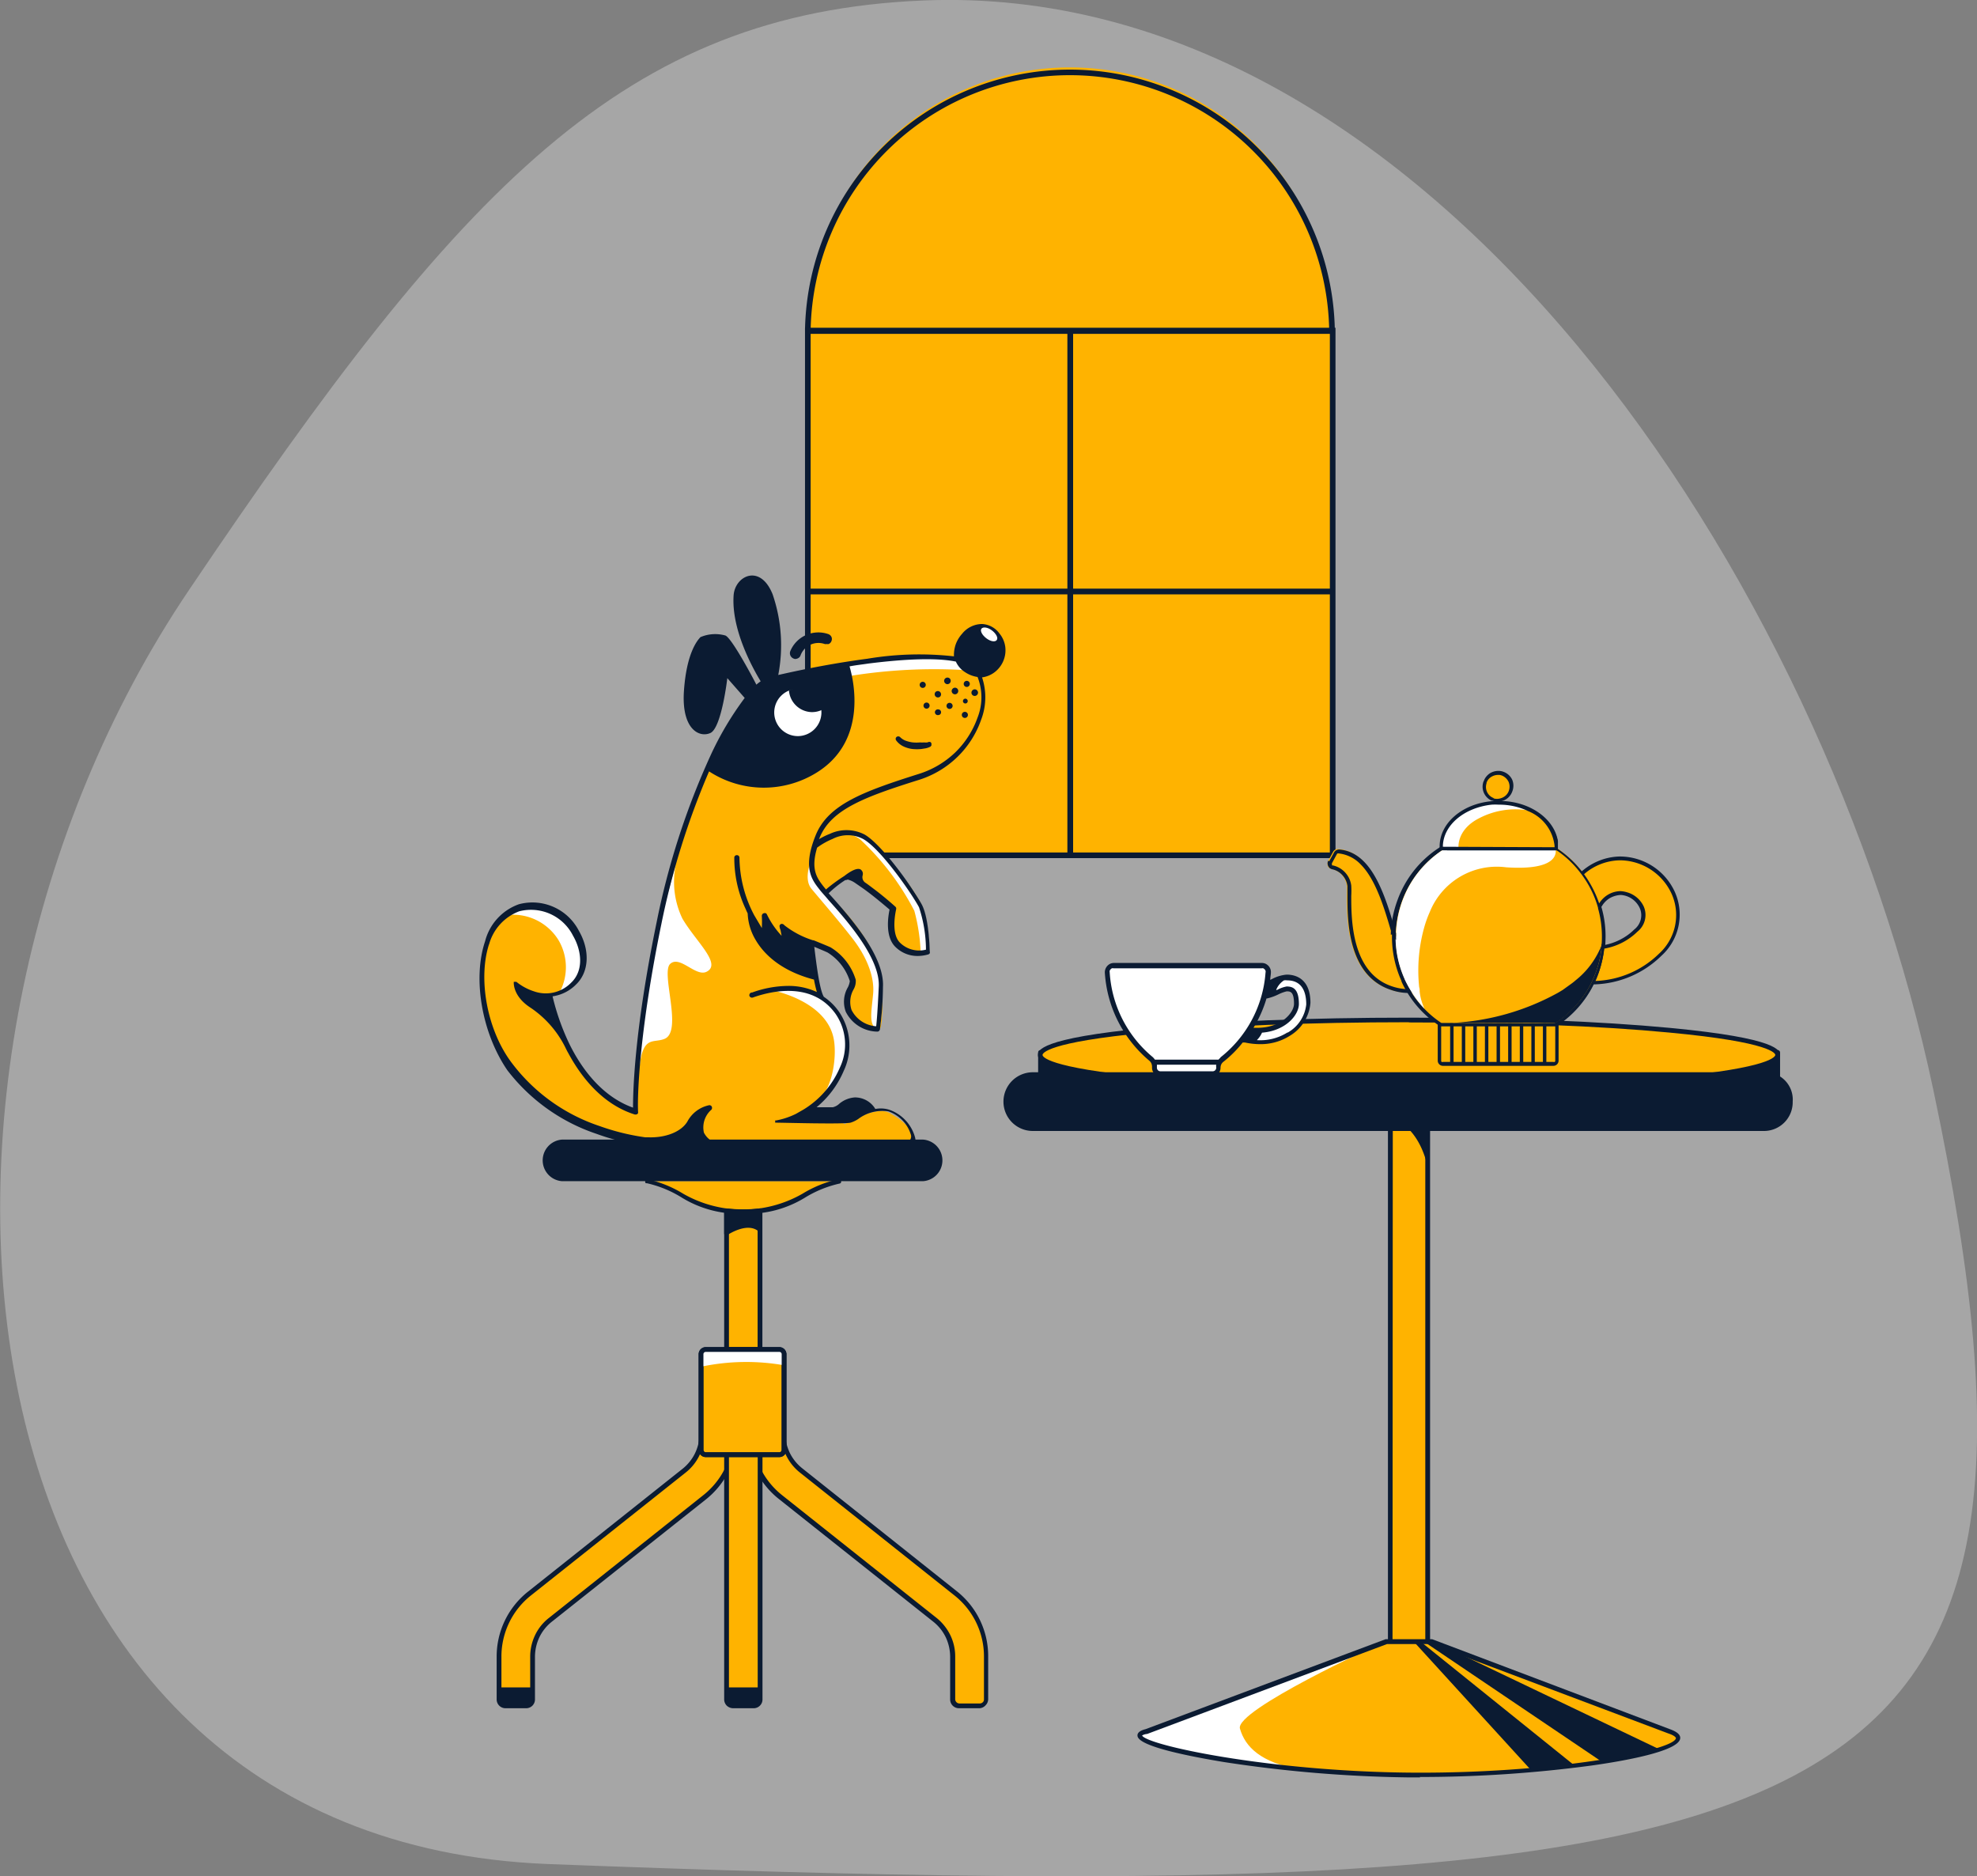 <svg xmlns="http://www.w3.org/2000/svg" width="215" height="204" fill="none">
    <rect width="100%" height="100%" fill="#808080" stroke="none"/>
    <g clip-path="url(#a)">
        <path fill="#fff" fill-opacity=".3"
            d="M59.56 202.69c-66.034-2.631-74.181-86.428-39.018-138.517C50.25 20.091 67.935 1.403 100.418.052c54.885-2.267 98.091 62.77 109.853 118.55 17.114 81.072-7.481 89.589-150.71 84.088Z" />
        <path fill="#FFB300" d="M155.261 119.653h-4.083v60.159h4.083v-60.159Z" />
        <path fill="#0B1B32"
            d="M155.262 180.082h-4.063a.25.25 0 0 1-.187-.073.295.295 0 0 1-.073-.177v-60.179a.26.26 0 0 1 .019-.096.261.261 0 0 1 .054-.081.256.256 0 0 1 .187-.083h4.073a.238.238 0 0 1 .177.083.217.217 0 0 1 .073.177v60.159a.164.164 0 0 1 0 .093.231.231 0 0 1 0 .083l-.094.063-.166.031Zm-3.824-.499h3.564v-59.681h-3.533l-.031 59.681Z" />
        <path fill="#FFB300"
            d="M155.626 178.481h-4.873l-26.144 9.785c-4.312 1.102 11.97 4.555 28.347 4.732 16.823.187 33.76-2.922 28.544-4.742l-25.874-9.775Z" />
        <path fill="#fff"
            d="M149.984 178.772s-15.711 7.196-15.14 9.193c.572 1.996 2.255 3.67 6.443 4.44-7.918-.51-17.665-2.641-17.385-3.858 1.86-.666 26.082-9.775 26.082-9.775Z" />
        <path fill="#0B1B32"
            d="M154.452 193.268h-1.475a143.514 143.514 0 0 1-19.92-1.674c-3.439-.572-9.227-1.664-9.352-2.829-.062-.488.624-.676.873-.738l26.113-9.786h5.05l25.863 9.786c.291.114 1.226.437 1.112 1.04-.25 1.383-6.131 2.423-9.622 2.912-6.2.833-12.449 1.25-18.704 1.247l.062.042Zm-30.248-4.555c.478 1.04 13.508 3.858 28.793 4.035 15.587.177 29.002-2.36 29.261-3.733 0-.083-.135-.291-.789-.51l-25.843-9.733h-4.79l-26.081 9.775a1.259 1.259 0 0 0-.551.166ZM151.105 121.504s2.827.478 4.043 4.918c.072-2.225.249-5.116.249-5.116l-4.292.198Z" />
        <path fill="#0B1B32"
            d="m155.033 178.626 19.13 12.916 6.183-1.383-24.409-11.668-.904.135ZM154.587 178.584l16.501 13.28-4.645.551-12.625-13.831h.769ZM193.282 117.677v-3.245h-22.444c-5.31-.249-11.285-.385-17.592-.385-6.307 0-12.293.136-17.602.385h-22.539v3.546h.073c.79 2.08 18.413 3.661 40.057 3.661 22.144 0 40.089-1.706 40.089-3.806a.454.454 0 0 0 0-.156h-.042Z" />
        <path fill="#0B1B32"
            d="M153.236 121.888c-18.433 0-38.53-1.279-40.213-3.681a.21.21 0 0 1-.125-.083.359.359 0 0 1 0-.146v-3.546c0-.033.006-.065.018-.096a.264.264 0 0 1 .055-.081.288.288 0 0 1 .177-.072h22.538c5.486-.25 11.43-.385 17.592-.385 6.162 0 12.105.125 17.602.385h22.445a.25.25 0 0 1 .176.072c.05.046.08.11.083.177v3.203c.01.066.01.132 0 .198 0 .447 0 1.809-11.97 2.943-7.585.707-17.675 1.112-28.378 1.112Zm-39.88-4.086c.022.024.04.052.052.083.654 1.695 16.812 3.504 39.828 3.504 10.703 0 20.782-.395 28.326-1.112 11.191-1.04 11.503-2.299 11.503-2.444a.092.092 0 0 0 0-.052.362.362 0 0 1 0-.104v-2.995h-22.237c-5.507-.25-11.43-.385-17.592-.385-6.162 0-12.084.135-17.581.385h-22.299v3.12Z" />
        <path fill="#FFB300"
            d="M153.215 118.509c22.144 0 40.089-1.706 40.089-3.796s-17.945-3.806-40.089-3.806c-22.143 0-40.088 1.705-40.088 3.806s17.945 3.796 40.088 3.796Z" />
        <path fill="#0B1B32"
            d="M153.215 118.758c-10.713 0-20.782-.395-28.378-1.112-11.96-1.134-11.96-2.496-11.96-2.933 0-.437 0-1.809 11.97-2.943 7.575-.718 17.665-1.113 28.368-1.113 10.702 0 20.782.395 28.378 1.113 11.97 1.134 11.97 2.496 11.97 2.943 0 .447 0 1.799-11.96 2.933-7.596.717-17.665 1.112-28.388 1.112Zm0-7.602c-10.703 0-20.782.396-28.326 1.124-11.191 1.039-11.513 2.287-11.513 2.433 0 .146.322 1.373 11.513 2.433 7.575.718 17.665 1.113 28.326 1.113 10.661 0 20.782-.395 28.326-1.113 11.191-1.04 11.523-2.298 11.523-2.433 0-.135-.322-1.383-11.513-2.433-7.575-.728-17.613-1.103-28.336-1.103v-.021Z" />
        <path fill="#fff"
            d="M137.961 105.78a13.234 13.234 0 0 1-5.05 9.453 1.025 1.025 0 0 0-.312.385c-.081.15-.124.318-.125.488a.71.71 0 0 1 0 .26.62.62 0 0 1-.145.208.687.687 0 0 1-.208.146.551.551 0 0 1-.249 0h-5.622a.584.584 0 0 1-.457-.198.668.668 0 0 1-.198-.468v-.135a1.212 1.212 0 0 0-.104-.478 1.024 1.024 0 0 0-.311-.374 13.198 13.198 0 0 1-4.707-9.36.68.68 0 0 1 0-.291.619.619 0 0 1 .156-.249.708.708 0 0 1 .228-.167.666.666 0 0 1 .281 0h16.106a.888.888 0 0 1 .291 0 .757.757 0 0 1 .228.177c.071.07.124.155.156.25a.96.96 0 0 1 .042.353Z" />
        <path fill="#fff"
            d="M139.924 106.269a7.256 7.256 0 0 0-2.078.717c.088-.385.116-.781.083-1.175 0 0 .239-.904-.956-.811-1.195.094-12.365.083-12.365.083a.877.877 0 0 0-.964.503.862.862 0 0 0-.075.381 9.235 9.235 0 0 0 1.6 4.732 10.515 10.515 0 0 1 1.953 4.357c0 1.446.541 1.633.541 1.633l4.011.083s.8.27.883-.811c.083-1.082.603-.676 1.039-1.248.198-.26.8-.811 1.465-1.602 4.572 1.228 7.274-1.851 7.274-3.951 0-2.101-.987-2.891-2.411-2.891Zm-3.19 5.771a5.784 5.784 0 0 1-.862-.062c.553-.783.99-1.641 1.299-2.548.135-.395.239-.749.322-1.04.503-.085.99-.246 1.444-.478.311-.16.644-.276.987-.343.426 0 1.039 0 1.039 1.622.021 1.133-1.475 2.849-4.229 2.849Z" />
        <path fill="#0B1B32"
            d="M139.925 105.978a4.15 4.15 0 0 0-1.59.478l-.197.094c0-.26.062-.51.072-.77a1.03 1.03 0 0 0-.052-.405 1.05 1.05 0 0 0-.207-.344 1.189 1.189 0 0 0-.323-.239 1.05 1.05 0 0 0-.394-.083h-16.106a1.039 1.039 0 0 0-.385.083 1.041 1.041 0 0 0-.592.967 13.583 13.583 0 0 0 4.811 9.557c.099.08.18.179.239.291a.985.985 0 0 1 .083.354v.135a.964.964 0 0 0 .26.666.933.933 0 0 0 .654.27h5.622a.906.906 0 0 0 .846-.576.944.944 0 0 0 .068-.36.897.897 0 0 1 .083-.364.835.835 0 0 1 .25-.291 12.737 12.737 0 0 0 2.078-2.08h.249a7.783 7.783 0 0 0 1.632.177 5.899 5.899 0 0 0 3.273-.926 4.6 4.6 0 0 0 2.213-3.567c-.01-2.641-1.621-3.067-2.587-3.067Zm-8.105 10.513h-5.622a.384.384 0 0 1-.27-.114.403.403 0 0 1-.114-.281v-.135a1.168 1.168 0 0 0 0-.187h6.453a1.086 1.086 0 0 0 0 .322.409.409 0 0 1-.115.281.395.395 0 0 1-.27.114h-.062Zm.925-1.487a1.132 1.132 0 0 0-.229.219h-6.92a1.497 1.497 0 0 0-.302-.333 12.981 12.981 0 0 1-4.613-9.162.479.479 0 0 1 0-.177.444.444 0 0 1 .093-.145.51.51 0 0 1 .146-.115.52.52 0 0 1 .176 0h16.106a.526.526 0 0 1 .177 0 .555.555 0 0 1 .146.104.555.555 0 0 1 .103.167.37.37 0 0 1 0 .187 12.94 12.94 0 0 1-4.935 9.255h.052Zm4.967-6.416c.46-.101.907-.258 1.33-.468.281-.14.577-.248.883-.322.374 0 .8 0 .8 1.351 0 .936-1.34 2.611-3.99 2.611h-.416a13.47 13.47 0 0 0 1.393-3.12v-.052Zm2.296 3.681a5.525 5.525 0 0 1-3.325.832c.237-.232.428-.507.561-.811 2.587-.208 4.011-1.924 4.011-3.12 0-1.674-.676-1.903-1.33-1.903a3.442 3.442 0 0 0-1.039.375h-.104c.17-.427.467-.79.852-1.04.114-.016.229-.016.343 0 1.351 0 2.078.884 2.078 2.62a4.003 4.003 0 0 1-2.016 3.058l-.031-.011Z" />
        <path fill="#0B1B32"
            d="M191.839 122.98h-79.522a3.19 3.19 0 0 1-3.19-3.192 3.194 3.194 0 0 1 3.19-3.193h79.522a2.98 2.98 0 0 1 2.28.892 2.975 2.975 0 0 1 .838 2.301 3.124 3.124 0 0 1-3.118 3.192Z" />
        <path fill="#FFB300"
            d="M87.856 35.856c0-7.565 3.002-14.82 8.348-20.17a28.492 28.492 0 0 1 20.154-8.355 28.49 28.49 0 0 1 20.154 8.355 28.533 28.533 0 0 1 8.348 20.17" />
        <path fill="#0B1B32"
            d="M145.163 35.856h-.613a28.236 28.236 0 0 0-8.447-19.606 28.188 28.188 0 0 0-39.498 0 28.234 28.234 0 0 0-8.447 19.606h-.613a28.848 28.848 0 0 1 8.629-20.036 28.802 28.802 0 0 1 40.36 0 28.848 28.848 0 0 1 8.629 20.036Z" />
        <path fill="#FFB300" d="M144.923 35.94H87.856v57.07h57.067V35.94Z" />
        <path fill="#0B1B32"
            d="M145.236 93.311H87.545V35.638h57.691V93.31Zm-57.078-.613h56.465V36.303H88.158v56.395Z" />
        <path fill="#0B1B32" d="M145.027 64.007H87.648v.624h57.379v-.624Z" />
        <path fill="#0B1B32" d="M116.702 35.877h-.624v57.3h.624v-57.3Z" />
        <path fill="#FFB300"
            d="M88.302 94.539a6.698 6.698 0 0 0 1.59 2.568s2.192-1.643 2.4-1.82c.208-.176 2.078 1.175 2.078 1.175l2.868 2.267a4.547 4.547 0 0 0 .354 3.619c1.039 1.664 3.481 1.04 3.481 1.04a20.518 20.518 0 0 0-.51-4.055c-.54-2.153-2.95-4.618-2.95-4.618s-2.681-3.442-4.396-4.16c-1.715-.717-4.395 1.124-4.395 1.124a4.547 4.547 0 0 0-.52 2.86Z" />
        <path fill="#fff"
            d="M91.68 90.462c.66.137 1.285.406 1.839.79a28.328 28.328 0 0 1 5.912 7.779 19.92 19.92 0 0 1 .686 4.42l-.073.072c.35.004.698-.031 1.04-.104-.03-1.365-.2-2.725-.51-4.055-.54-2.153-2.94-4.617-2.94-4.617s-2.681-3.442-4.396-4.16a2.772 2.772 0 0 0-1.558-.125Z" />
        <path fill="#FFB300"
            d="M77.538 82.226c-2.327 4.004-4.967 14.268-5.757 17.762-.79 3.494-2.202 13.581-2.202 13.581l-.489 7.342a20.114 20.114 0 0 1-5.465-4.16c-2.557-2.818-3.918-8.694-3.918-8.694s1.507.687 3.325-2.079c1.819-2.767-1.964-9.36-6.858-7.28-4.894 2.08-4.156 9.547-2.327 14.351 1.828 4.804 4.863 7.446 11.264 9.983a19.555 19.555 0 0 0 11.43 1.207c1.278 1.57 7.751.821 7.751.821l4.448.083h2.078l4.156.104s3.855.385 4.27-.925c.417-1.311-.976-2.413-2.483-3.286-1.506-.874-4.862 1.185-4.862 1.185l-3.658-1.518c.769-.645 3.99-3.338 4.021-6.905a6.247 6.247 0 0 0-.706-2.954 6.007 6.007 0 0 0-2.079-2.235c-.79-1.435-1.039-6.053-1.039-6.053.854.254 1.677.603 2.453 1.04a6.347 6.347 0 0 1 1.995 3.037c.208.717-.79.811-.53 2.943s3.273 2.34 3.273 2.34.457.124.301-4.597c-.156-4.721-5.195-9.36-5.195-9.36-3.627-3.639-1.86-6.239-1.86-6.239 0-1.206.914-2.464 3.294-4.16 2.38-1.694 9.081-3.597 9.081-3.597s4.811-2.205 5.58-6.75c.769-4.544-1.589-5.199-1.87-5.365-3.834-1.29-13.04.384-13.04.384-7.067.978-12.054 5.938-14.382 9.994Z" />
        <path fill="#fff"
            d="M70.762 105.385a83.584 83.584 0 0 0-1.205 10.545c.384-3.338 1.486-2.486 2.68-2.954 2.079-.769-.405-7.186.645-8.163 1.05-.978 2.784 1.445 3.959.853 1.694-.853-1.174-3.286-2.63-5.782a9.2 9.2 0 0 1-.716-5.855s-1.746 5.886-2.733 11.356ZM90.702 113.163c.26 1.716-.093 4.587-1.299 6.032l.489-.187a8.323 8.323 0 0 0 2.328-5.262 6.178 6.178 0 0 0-.707-2.943 6.01 6.01 0 0 0-2.078-2.236c0-.104-.104-.208-.146-.312l-.415.177a6.095 6.095 0 0 0-4.78-.718s5.975 1.155 6.608 5.449ZM88.178 93.696s-.82 1.872.073 2.954c.894 1.081 3.117 3.65 4.53 5.49 1.414 1.841 2.349 4.014 2.172 5.938-.177 1.924-.561 3.64.613 3.827.094-.083.405-.645.28-4.596-.134-4.753-5.195-9.36-5.195-9.36a13.539 13.539 0 0 1-1.257-1.518 5.088 5.088 0 0 1-1.216-2.735ZM60.735 102.224a5.795 5.795 0 0 1 .177 5.574l.156.072a5.45 5.45 0 0 0 1.964-1.955c1.818-2.797-2.016-9.286-6.858-7.28a4.871 4.871 0 0 0-1.455.926 5.815 5.815 0 0 1 6.016 2.663ZM91.888 72.264a19.29 19.29 0 0 0-10.204 4.877l7.97-3.12a57.524 57.524 0 0 1 15.659-1.133c.104 0-.104-.895-.385-1.04-3.834-1.29-13.04.384-13.04.384v.032Z" />
        <path fill="#0B1B32"
            d="M86.514 71.66a.632.632 0 0 1-.28-.083.613.613 0 0 1-.291-.332.635.635 0 0 1 0-.437 3.306 3.306 0 0 1 4.156-1.851.614.614 0 0 1 .323.301.562.562 0 0 1 0 .448.438.438 0 0 1-.115.187.478.478 0 0 1-.187.135.518.518 0 0 1-.218 0 .538.538 0 0 1-.218 0 2.077 2.077 0 0 0-2.64 1.279.52.52 0 0 1-.207.24.655.655 0 0 1-.302.103l-.02.01ZM100.917 80.687h.072a.302.302 0 0 1 .187 0 .269.269 0 0 1 .115.145c.01.038.01.078 0 .115a.246.246 0 0 1 0 .114l-.073.094a.189.189 0 0 1-.093.062 1.777 1.777 0 0 1-.468.156l-.457.073a5.003 5.003 0 0 1-.967 0 3.19 3.19 0 0 1-.976-.28 2.08 2.08 0 0 1-.79-.645.281.281 0 0 1 0-.354.29.29 0 0 1 .197-.094.311.311 0 0 1 .208.063c.18.186.4.329.644.416.24.084.487.143.738.176.273.026.548.026.821 0 .135.016.271.016.405 0 .138.016.278.016.416 0l.021-.041Z" />
        <path fill="#0B1B32"
            d="M55.176 116.377a20.39 20.39 0 0 0 9.727 6.926c1.32.481 2.68.85 4.062 1.102.438.096.883.155 1.33.177a18.36 18.36 0 0 0 2.712.177 17.47 17.47 0 0 0 3.377-.302 3.05 3.05 0 0 0 1.923.873c1.039.104 3.17.073 5.476 0 2.307-.072 4.936-.104 6.598 0 0 0 1.891.104 3.886.104 1.996 0 4.292-.124 4.915-.613.158-.138.274-.319.333-.52a1.126 1.126 0 0 0 0-.614 4.406 4.406 0 0 0-2.837-3.026 3.115 3.115 0 0 0-1.486-.073 2.525 2.525 0 0 0-.945-.925 2.612 2.612 0 0 0-1.278-.333 2.948 2.948 0 0 0-1.694.687c-.198.187-.442.32-.707.384h-1.766a10.402 10.402 0 0 0 2.961-3.972 6.494 6.494 0 0 0-.509-6.396 6.246 6.246 0 0 0-1.663-1.643c-.488-.8-.841-3.847-1.039-5.438.54.228 1.04.436 1.434.613a5.643 5.643 0 0 1 2.432 3.12 2.153 2.153 0 0 1-.208.665 3.123 3.123 0 0 0-.229 2.673 3.9 3.9 0 0 0 3.43 2.153.278.278 0 0 0 .176-.063.351.351 0 0 0 .104-.166 37.17 37.17 0 0 0 .332-4.649c.177-3.338-3.584-7.57-5.6-9.827-.104-.104-.208-.239-.312-.333a11.569 11.569 0 0 1 1.819-1.445h.103l.156-.052c.287.072.558.195.8.364l.634.437c.821.561 1.891 1.414 3.117 2.464-.135.645-.52 2.85.582 4.004.322.333.708.598 1.135.777.427.178.886.268 1.349.263a4.17 4.17 0 0 0 1.174-.177.494.494 0 0 0 .135-.114.332.332 0 0 0 0-.177c0-.125-.073-3.567-.842-5.075s-4.24-6.479-6.234-7.654a4.278 4.278 0 0 0-3.814-.073 7.269 7.269 0 0 0-1.174.583.385.385 0 0 0 .073-.146c1.257-3.12 4.936-4.471 10.9-6.343a10.528 10.528 0 0 0 4.094-2.465 10.403 10.403 0 0 0 2.577-4.035 6.802 6.802 0 0 0 .104-4.617c.473-.062.923-.24 1.309-.52a3 3 0 0 0 1.226-2.714 2.868 2.868 0 0 0-.644-1.54 2.487 2.487 0 0 0-1.881-1.029c-.418 0-.83.097-1.205.281-.376.181-.706.444-.966.77a3.485 3.485 0 0 0-.697 1.144 3.572 3.572 0 0 0-.197 1.32 34.106 34.106 0 0 0-9.414.26c-3.253.427-6.495 1.04-9.695 1.768a17.056 17.056 0 0 0-.613-8.777c-1.35-3.369-4.084-2.007-4.24.104-.26 3.671 1.996 7.8 2.941 9.36a5.133 5.133 0 0 0-.468.364c-.457-.905-2.712-5.117-3.377-5.346a4.08 4.08 0 0 0-2.701.177c-.333.343-1.517 1.726-1.798 5.855-.28 4.128 1.642 5.116 2.868 4.575 1.226-.54 1.85-5.969 1.85-5.969l1.89 2.153a34.574 34.574 0 0 0-3.709 6.24 82.654 82.654 0 0 0-5.881 18.208c-2.432 11.803-2.556 18.428-2.556 20.102-3.502-1.258-5.684-4.42-6.91-6.905a25.682 25.682 0 0 1-1.84-5.2 4.46 4.46 0 0 0 2.557-1.289c1.413-1.352 1.538-3.692.311-5.824a5.686 5.686 0 0 0-6.525-2.901 5.798 5.798 0 0 0-3.679 4.024c-1.382 4.108-.332 10.015 2.421 14.029Zm34.665-19.644-.26-.312c-.738-.947-1.434-1.872-.717-4.253a8.126 8.126 0 0 1 1.683-.947 3.603 3.603 0 0 1 3.305 0c1.891 1.04 5.195 5.782 6.089 7.425.495 1.49.751 3.048.758 4.617a2.975 2.975 0 0 1-2.836-.769c-1.04-1.04-.406-3.598-.406-3.619a.398.398 0 0 0 0-.156.332.332 0 0 0-.083-.125s-1.039-.946-2.192-1.82c-.416-.311-.748-.572-1.04-.77a.718.718 0 0 1-.332-.8.655.655 0 0 0 0-.374.582.582 0 0 0-.228-.291c-.437-.23-1.278.332-1.767.717-.69.436-1.35.919-1.974 1.446v.03Zm-36.66 5.979a5.35 5.35 0 0 1 3.284-3.619 5.12 5.12 0 0 1 5.85 2.652c.925 1.591 1.206 3.765-.197 5.106a3.847 3.847 0 0 1-4.042.947 5.905 5.905 0 0 1-1.923-1.04h-.28v.052s-.135 1.497 1.808 2.755a11.205 11.205 0 0 1 3.761 4.254c.177.364.312.624.333.644 1.87 3.494 4.374 5.834 7.274 6.729h.072a.385.385 0 0 0 .187-.052.41.41 0 0 0 .083-.104.523.523 0 0 0 0-.125c-.104-2.288.281-9.474 2.525-20.393a84.5 84.5 0 0 1 5.196-16.639 10.895 10.895 0 0 0 11.742.105c5.528-3.463 3.97-10.067 3.533-11.523.686-.135 1.402-.208 2.078-.312 4.302-.54 7.523-.613 9.487-.208.207.466.547.86.977 1.134a3.32 3.32 0 0 0 1.382.54 6.026 6.026 0 0 1 0 4.41 9.913 9.913 0 0 1-2.442 3.806 10.049 10.049 0 0 1-3.897 2.308c-6.12 1.935-9.902 3.339-11.264 6.677-1.423 3.515-.457 4.804.416 5.906.208.281.561.645.966 1.134 1.974 2.205 5.632 6.312 5.476 9.422-.124 2.714-.228 3.847-.28 4.315a3.235 3.235 0 0 1-2.681-1.778 2.738 2.738 0 0 1 .228-2.236c.178-.316.258-.678.23-1.04a6.24 6.24 0 0 0-2.734-3.525c-.436-.198-1.039-.437-1.59-.666l-.26-.104h-.072a9.75 9.75 0 0 1-3.117-1.643.29.29 0 0 0-.167-.124.317.317 0 0 0-.197 0 .34.34 0 0 0-.135.135.322.322 0 0 0 0 .197c0 .125.083.26.104.385l.104.562a9.375 9.375 0 0 1-1.59-2.309.291.291 0 0 0-.125-.146.354.354 0 0 0-.208 0 .28.28 0 0 0-.166.104.313.313 0 0 0-.062.208c.026.433.026.867 0 1.3l-.821-1.383a13.653 13.653 0 0 1-1.61-6.24.312.312 0 0 0-.063-.207.27.27 0 0 0-.198-.094.26.26 0 0 0-.207.063.25.25 0 0 0-.094.187 12.987 12.987 0 0 0 1.247 5.626c.062.156.135.312.208.457a6.1 6.1 0 0 0 .894 2.933c.82 1.383 2.587 3.286 6.317 4.263.083.458.187.905.312 1.352a7.273 7.273 0 0 0-3.117-.665 11.72 11.72 0 0 0-3.918.717h-.073a.262.262 0 0 0-.166.104.379.379 0 0 0-.072.177c0 .074.03.145.083.198.053.051.123.08.197.083a.484.484 0 0 0 .208-.052c1.84-.634 6.349-1.768 8.905 1.83a5.86 5.86 0 0 1 .457 5.824 9.903 9.903 0 0 1-3.959 4.565l-.82.468a8.294 8.294 0 0 1-2.152.717h-.104v.24h.115c.748 0 7.273.187 8.084 0 .3-.093.583-.229.842-.406a4.352 4.352 0 0 1 3.273-.822 3.89 3.89 0 0 1 2.452 2.569.663.663 0 0 1-.135.582c-.644.541-4.863.624-8.385.385-1.694-.093-4.157 0-6.65 0-2.276.052-4.427.083-5.404 0a2.232 2.232 0 0 1-1.943-1.227 2.549 2.549 0 0 1 .82-2.496.31.31 0 0 0 .063-.208.28.28 0 0 0-.083-.197.327.327 0 0 0-.208-.083 3.484 3.484 0 0 0-2.4 1.799c-.696 1.133-2.411 1.767-4.25 1.695h-.333a24.834 24.834 0 0 1-4.967-1.227 19.748 19.748 0 0 1-9.435-6.729c-2.774-3.556-3.803-9.224-2.577-13.03v.031Z" />
        <path fill="#0B1B32"
            d="M105.468 74.364a.332.332 0 1 0-.568.235.332.332 0 0 0 .568-.235ZM106.362 75.321a.366.366 0 0 0-.364-.364.364.364 0 0 0-.353.364.354.354 0 0 0 .606.25.366.366 0 0 0 .111-.25ZM105.24 76.236a.258.258 0 0 0-.443-.184.266.266 0 0 0-.057.283.261.261 0 0 0 .424.085.259.259 0 0 0 .076-.184ZM102.341 75.498a.354.354 0 0 0-.603-.25.354.354 0 0 0 .5.5.354.354 0 0 0 .103-.25ZM103.391 74.031a.352.352 0 0 0-.353-.354.364.364 0 0 0-.364.354.365.365 0 0 0 .364.364.364.364 0 0 0 .353-.364ZM104.211 75.134a.354.354 0 0 0-.607-.25.365.365 0 0 0-.11.25.362.362 0 0 0 .364.364.364.364 0 0 0 .353-.364ZM103.599 76.756a.336.336 0 0 0-.398-.326.331.331 0 0 0-.242.453.335.335 0 0 0 .307.206.332.332 0 0 0 .333-.333ZM102.342 77.453a.32.32 0 0 0-.02-.119.312.312 0 0 0-.164-.17.3.3 0 0 0-.118-.023.31.31 0 0 0-.256.067.322.322 0 0 0-.083.107.318.318 0 0 0 0 .265.321.321 0 0 0 .204.17.31.31 0 0 0 .135.004.3.3 0 0 0 .302-.301ZM105.261 77.734a.332.332 0 1 0-.568.235.332.332 0 0 0 .568-.235ZM100.679 74.468a.332.332 0 1 0-.568.235.332.332 0 0 0 .568-.235ZM101.095 76.725a.332.332 0 1 0-.568.235.332.332 0 0 0 .568-.235Z" />
        <path fill="#fff"
            d="M89.33 77.474a2.57 2.57 0 0 0-3.067-2.52 2.565 2.565 0 0 0-2.016 2.019 2.57 2.57 0 0 0 2.517 3.07 2.576 2.576 0 0 0 2.566-2.57Z" />
        <path fill="#0B1B32"
            d="M88.916 75.82a2.504 2.504 0 0 0-1.423-.957 2.451 2.451 0 0 0-1.694.208 2.55 2.55 0 0 0 2.431 2.361c.414.013.825-.076 1.195-.26a2.456 2.456 0 0 0-.509-1.352Z" />
        <path fill="#fff"
            d="M108.409 69.58c.155-.239-.084-.686-.551-1.04-.468-.353-.977-.394-1.133-.166-.156.23.083.687.551 1.04.468.354.966.427 1.133.167Z" />
        <path fill="#FFB300" d="M79.014 131.05v15.599h3.647V131.05" />
        <path fill="#0B1B32"
            d="M82.66 146.961h-3.646a.27.27 0 0 1-.238-.158.26.26 0 0 1-.022-.102v-15.599a.26.26 0 0 1 .083-.187.238.238 0 0 1 .08-.056.243.243 0 0 1 .097-.017.25.25 0 0 1 .26.26v15.391h3.117v-15.391a.258.258 0 0 1 .083-.187.237.237 0 0 1 .08-.056.244.244 0 0 1 .096-.017.25.25 0 0 1 .26.26v15.599a.25.25 0 0 1-.072.187.3.3 0 0 1-.188.073h.01Z" />
        <path fill="#FFB300" d="M70.336 128.44c4.156.863 4.665 3.307 10.39 3.307 5.726 0 6.236-2.444 10.392-3.307" />
        <path fill="#0B1B32"
            d="M80.81 131.976a11.93 11.93 0 0 1-6.723-1.789 12.29 12.29 0 0 0-3.751-1.529.137.137 0 0 1-.094 0 .164.164 0 0 1-.072-.073.195.195 0 0 1 0-.093.28.28 0 0 1 0-.094.195.195 0 0 1 0-.093l.072-.073h.177c1.378.306 2.695.841 3.897 1.581a13.056 13.056 0 0 0 12.936 0 12.678 12.678 0 0 1 3.897-1.581.27.27 0 0 1 .198 0 .251.251 0 0 1 .114.166.243.243 0 0 1 0 .187.22.22 0 0 1-.166.115 12.289 12.289 0 0 0-3.752 1.528 11.913 11.913 0 0 1-6.733 1.748Z" />
        <path fill="#0B1B32"
            d="M100.376 123.916H61.129a2.265 2.265 0 0 0-2.111 2.262 2.268 2.268 0 0 0 2.111 2.262h39.247a2.265 2.265 0 0 0 2.112-2.262 2.268 2.268 0 0 0-2.112-2.262Z" />
        <path fill="#FFB300"
            d="M106.54 185.49h-2.255a.704.704 0 0 1-.489-.208.703.703 0 0 1-.207-.489v-4.628a5.127 5.127 0 0 0-1.943-4.035l-16.792-13.352a8.777 8.777 0 0 1-3.315-6.406l3.637-.208c.043.726.238 1.434.571 2.08.332.65.8 1.221 1.372 1.674l16.792 13.342a8.695 8.695 0 0 1 2.452 3.12 8.614 8.614 0 0 1 .873 3.837v4.628a.698.698 0 0 1-.197.489.705.705 0 0 1-.499.156ZM54.968 185.49h2.255a.704.704 0 0 0 .696-.697v-4.628a5.117 5.117 0 0 1 1.943-4.035l16.792-13.352a8.778 8.778 0 0 0 3.315-6.406l-3.637-.208a5.206 5.206 0 0 1-1.943 3.754L57.597 173.26a8.698 8.698 0 0 0-2.453 3.12 8.614 8.614 0 0 0-.872 3.837v4.628c-.001.182.07.358.197.489.14.114.319.17.499.156Z" />
        <path fill="#0B1B32"
            d="M54.272 183.482h3.678v1.394a.699.699 0 0 1-.208.499.7.7 0 0 1-.488.198h-2.286a.673.673 0 0 1-.696-.697v-1.394ZM106.54 185.749h-2.255a.952.952 0 0 1-.956-.956v-4.628a5.022 5.022 0 0 0-.478-2.132 4.86 4.86 0 0 0-1.372-1.705l-16.791-13.342a9.06 9.06 0 0 1-3.409-6.604.355.355 0 0 1 0-.104.233.233 0 0 1 .052-.083.222.222 0 0 1 .083-.062h.104l3.637-.208h.187a.218.218 0 0 1 .063.083.377.377 0 0 1 0 .104c.043.689.227 1.361.54 1.976a4.93 4.93 0 0 0 1.31 1.58l16.791 13.353a8.993 8.993 0 0 1 3.419 7.103v4.627a.94.94 0 0 1-.281.676.945.945 0 0 1-.644.322Zm-24.69-29.138a8.56 8.56 0 0 0 3.19 5.959l16.803 13.352a5.529 5.529 0 0 1 1.507 1.883 5.31 5.31 0 0 1 .53 2.36v4.628a.468.468 0 0 0 .436.437h2.255a.448.448 0 0 0 .312-.136.397.397 0 0 0 .124-.301v-4.628a8.463 8.463 0 0 0-3.231-6.697l-16.792-13.352a5.327 5.327 0 0 1-1.372-1.633 5.505 5.505 0 0 1-.644-2.08l-3.117.208Z" />
        <path fill="#0B1B32"
            d="M57.223 185.75h-2.255a.957.957 0 0 1-.956-.957v-4.628a9.003 9.003 0 0 1 3.419-7.102l16.802-13.353c.539-.43.981-.968 1.299-1.581a5.044 5.044 0 0 0 .54-1.975.313.313 0 0 1 0-.104.222.222 0 0 1 .062-.084h.187l3.637.208h.104a.172.172 0 0 1 .083.063c.023.023.041.052.052.083a.355.355 0 0 1 0 .104 9.112 9.112 0 0 1-3.408 6.603l-16.76 13.301a4.854 4.854 0 0 0-1.372 1.705 5.028 5.028 0 0 0-.478 2.132v4.628a.955.955 0 0 1-.956.957Zm19.348-29.305a5.327 5.327 0 0 1-1.995 3.671l-16.813 13.352a8.473 8.473 0 0 0-3.232 6.697v4.628a.393.393 0 0 0 .125.301.448.448 0 0 0 .312.136h2.255a.469.469 0 0 0 .436-.437v-4.628a5.439 5.439 0 0 1 .53-2.36c.35-.738.87-1.383 1.517-1.883l16.792-13.352a8.502 8.502 0 0 0 3.19-5.959l-3.117-.166Z" />
        <path fill="#FFB300"
            d="M79.014 152.618v32.175a.656.656 0 0 0 .208.489.7.7 0 0 0 .488.208h2.265a.7.7 0 0 0 .686-.697v-32.175" />
        <path fill="#0B1B32"
            d="M79.014 183.482h3.647v1.394a.676.676 0 0 1-.686.697H79.71a.728.728 0 0 1-.488-.198.701.701 0 0 1-.208-.499v-1.394Z" />
        <path fill="#0B1B32"
            d="M81.975 185.75H79.71a1.043 1.043 0 0 1-.675-.281.969.969 0 0 1-.281-.676v-32.175a.26.26 0 0 1 .083-.187.225.225 0 0 1 .177-.073.234.234 0 0 1 .1.017.234.234 0 0 1 .087.056.249.249 0 0 1 .073.187v32.175a.404.404 0 0 0 .135.301.424.424 0 0 0 .301.136h2.265a.424.424 0 0 0 .302-.136.39.39 0 0 0 .124-.301v-32.175a.26.26 0 0 1 .083-.187.223.223 0 0 1 .177-.073.233.233 0 0 1 .101.017.234.234 0 0 1 .086.056.245.245 0 0 1 .073.187v32.175a.928.928 0 0 1-.28.676.945.945 0 0 1-.666.281Z" />
        <path fill="#FFB300"
            d="M84.749 146.701h-7.991a.521.521 0 0 0-.52.52v10.399a.521.521 0 0 0 .52.52h7.99a.521.521 0 0 0 .52-.52v-10.399a.522.522 0 0 0-.52-.52Z" />
        <path fill="#0B1B32"
            d="M84.749 158.441h-7.991a.78.78 0 0 1-.78-.78v-10.399a.778.778 0 0 1 .78-.78h7.99a.78.78 0 0 1 .78.78v10.399a.78.78 0 0 1-.78.78Zm-7.991-11.439a.268.268 0 0 0-.101.017.262.262 0 0 0-.086.056.25.25 0 0 0-.073.187v10.399a.27.27 0 0 0 .158.238.256.256 0 0 0 .102.022h7.99a.257.257 0 0 0 .188-.083.27.27 0 0 0 .072-.177v-10.399a.25.25 0 0 0-.26-.26h-7.99ZM79.014 134.118s2.265-1.487 3.647-.364v-2.08a15.344 15.344 0 0 1-3.647 0v2.444Z" />
        <path fill="#0B1B32"
            d="M79.014 134.378a.243.243 0 0 1-.096-.017.237.237 0 0 1-.08-.056.263.263 0 0 1-.084-.187v-2.465a.267.267 0 0 1 0-.114.264.264 0 0 1 .073-.083.19.19 0 0 1 .104-.052h.124c1.181.132 2.373.132 3.554 0a.168.168 0 0 1 .104 0 .158.158 0 0 1 .094.052c.029.02.05.049.062.083.01.034.01.07 0 .104v2.08a.29.29 0 0 1 0 .135.328.328 0 0 1-.114.093.325.325 0 0 1-.146 0 .28.28 0 0 1-.124-.062c-1.227-1.04-3.326.374-3.346.385a.24.24 0 0 1-.125.104Zm.26-2.402v1.695a3.74 3.74 0 0 1 3.117-.385v-1.31c-1.037.096-2.08.096-3.117 0Z" />
        <path fill="#fff"
            d="M76.239 148.614a23.711 23.711 0 0 1 9.03-.156c0-1.04.456-1.664-.946-1.747-1.403-.083-7.274 0-7.274 0s-1.039-.083-.873.957c.166 1.04.063.946.063.946Z" />
        <path fill="#0B1B32"
            d="M84.749 158.441h-7.991a.78.78 0 0 1-.78-.78v-10.399a.778.778 0 0 1 .78-.78h7.99a.78.78 0 0 1 .78.78v10.399a.78.78 0 0 1-.78.78Zm-7.991-11.439a.268.268 0 0 0-.101.017.262.262 0 0 0-.086.056.25.25 0 0 0-.073.187v10.399a.27.27 0 0 0 .158.238.256.256 0 0 0 .102.022h7.99a.257.257 0 0 0 .188-.083.27.27 0 0 0 .072-.177v-10.399a.25.25 0 0 0-.26-.26h-7.99Z" />
        <path fill="#FFB300"
            d="M174.434 101.756a11.431 11.431 0 0 0-13.66-11.22 11.428 11.428 0 0 0-8.98 8.988 11.448 11.448 0 0 0 4.86 11.743 11.425 11.425 0 0 0 14.433-1.423 11.445 11.445 0 0 0 3.347-8.088Z" />
        <path fill="#FFB300"
            d="M144.414 94.164a.69.69 0 0 1-.052-.29.63.63 0 0 1 .083-.271l.52-.957a.571.571 0 0 1 .259-.26.635.635 0 0 1 .364-.062c3.232.301 4.697 4.16 5.881 8.215l.115.405v.177c.035.11.077.218.124.323v.707c.037 1.402.337 2.785.884 4.076l.083.187a.68.68 0 0 0 .052.136c.156.322.322.644.509.956.076.148.163.291.26.427h-.437a5.59 5.59 0 0 1-1.891-.333c-4.697-1.57-4.707-7.643-4.707-10.233a9.02 9.02 0 0 0 0-1.04 2.15 2.15 0 0 0-.54-1.196 2.082 2.082 0 0 0-1.143-.644.727.727 0 0 1-.25-.136.712.712 0 0 1-.166-.239l.052.052ZM172.147 94.955l.136-.115a6.227 6.227 0 0 1 8.011.045 6.242 6.242 0 0 1 1.704 2.316 5.848 5.848 0 0 1-1.434 6.697 10.688 10.688 0 0 1-7.045 3.016h-.426l.094-.188c.135-.291.259-.592.374-.894.31-.828.519-1.69.623-2.568h-.166c0-.063.052-.136.083-.198H174.569a6.562 6.562 0 0 0 3.314-1.758 2.08 2.08 0 0 0 .665-2.506 2.527 2.527 0 0 0-2.131-1.545 2.522 2.522 0 0 0-2.347 1.192 1.539 1.539 0 0 0-.125.208l-.104.218-.073-.218a11.402 11.402 0 0 0-1.652-3.318l-.114-.156c.042-.166.104-.187.145-.228Z" />
        <path fill="#0B1B32"
            d="M173.894 98.324c.029.082.053.165.073.25l.125-.219c.029.082.053.165.072.25a2.49 2.49 0 0 1 .873-.926 2.668 2.668 0 0 1 1.226-.364 2.447 2.447 0 0 1 2.078 1.466 1.964 1.964 0 0 1-.613 2.299 6.225 6.225 0 0 1-3.179 1.684v.188h-.177v.176h.177a6.766 6.766 0 0 0 3.47-1.82 2.296 2.296 0 0 0 .697-2.714 2.857 2.857 0 0 0-2.494-1.684c-.44.01-.87.124-1.258.332-.383.21-.714.506-.966.864a.707.707 0 0 0-.104.218Zm2.359-1.04a2.43 2.43 0 0 1 2.14 1.487 1.966 1.966 0 0 1-.613 2.298 6.295 6.295 0 0 1-3.179 1.675v.187H174.133c0 .062-.052.135-.083.197h.53a6.803 6.803 0 0 0 3.481-1.82 2.316 2.316 0 0 0 .696-2.714 2.879 2.879 0 0 0-2.504-1.674c-.436.01-.864.125-1.247.333a2.828 2.828 0 0 0-.966.853l-.135.187c0 .083 0 .166.083.239.036-.073.077-.142.124-.208 0 .083.052.166.073.24.209-.375.509-.69.873-.916.365-.23.785-.355 1.216-.364h-.021Zm-2.473 1.248.062.218.177.063a2.409 2.409 0 0 1 .997-1.154c.365-.23.785-.356 1.216-.365a2.43 2.43 0 0 1 2.141 1.467 1.986 1.986 0 0 1-.624 2.298 6.4 6.4 0 0 1-3.179 1.685H174.164c0 .062 0 .124-.072.197-.073.073-.052.135-.084.198h.53a6.784 6.784 0 0 0 3.471-1.82 2.323 2.323 0 0 0 .696-2.714 2.879 2.879 0 0 0-2.504-1.675c-.436.01-.864.125-1.247.333a2.828 2.828 0 0 0-.966.853l-.135.187a1.435 1.435 0 0 0-.073.24v-.011Zm-1.891-3.63.114.157.104.145.145-.125.135-.124a6.079 6.079 0 0 1 3.689-1.404h.25a6.23 6.23 0 0 1 5.486 3.691 5.666 5.666 0 0 1-1.392 6.458 10.388 10.388 0 0 1-6.827 2.964h-.416l-.093.187-.094.187h.426a10.834 10.834 0 0 0 7.274-3.119 6.029 6.029 0 0 0 1.475-6.874 6.57 6.57 0 0 0-6.099-3.91 6.474 6.474 0 0 0-3.897 1.487.73.73 0 0 0-.135.114l-.145.167Zm6.504 3.87a1.966 1.966 0 0 1-.613 2.298 6.295 6.295 0 0 1-3.179 1.674h-.167v.187h-.29c0 .062-.052.135-.084.197h.53a6.8 6.8 0 0 0 3.481-1.82 2.322 2.322 0 0 0 .697-2.714 2.86 2.86 0 0 0-2.505-1.674c-.436.01-.863.125-1.247.333a2.828 2.828 0 0 0-.966.853c-.046.059-.088.121-.125.187a1.444 1.444 0 0 0-.135.228c.026.075.047.152.063.23l.176.062.115-.24c.209-.373.509-.688.872-.915a2.269 2.269 0 0 1 1.948-.246 2.265 2.265 0 0 1 1.409 1.37l.02-.01Zm-4.374-.666a.684.684 0 0 0-.125.208c.029.081.053.165.073.25l.125-.22c.029.082.053.166.072.25a2.49 2.49 0 0 1 .873-.925 2.668 2.668 0 0 1 1.226-.364 2.447 2.447 0 0 1 2.078 1.466 1.965 1.965 0 0 1-.613 2.298 6.234 6.234 0 0 1-3.179 1.685v.187h-.177v.177h.177a6.766 6.766 0 0 0 3.47-1.82 2.323 2.323 0 0 0 .697-2.714 2.892 2.892 0 0 0-2.505-1.685c-.436.01-.863.125-1.247.333-.383.21-.714.505-.966.863l.021.01Z" />
        <path fill="#FFB300"
            d="M174.164 102.858h.062v-.208a1.71 1.71 0 0 1-.062.208Zm.073-.239c-.02.074-.044.147-.073.218h.062v-.208l.011-.01Zm-.385-3.806c.346 1.237.476 2.524.385 3.806 0 .073 0 .145-.073.208a1.059 1.059 0 0 1-.073.197h.302a1.168 1.168 0 0 0 0-.187 9.495 9.495 0 0 0 0-1.04 11.456 11.456 0 0 0-.395-2.912l-.177-.062.031-.01Zm-22.236 2.215v.925a11.6 11.6 0 0 0 1.517 5.616l.239.385a11.247 11.247 0 0 0 3.117 3.223l.27.187c.104.063.198.136.302.188.103.052.446.27.685.395l.374.187c.291.135.582.26.884.374l.322.115c.301.093.592.187.893.26l.375.083c.29.072.585.124.883.156H164.376c.301 0 .592-.083.883-.146l.374-.083a8.9 8.9 0 0 0 .894-.249l.374-.125c.301-.115.592-.229.883-.364l.374-.187c.281-.146.561-.302.821-.468l.104-.063.187-.125.208-.135.218-.145a11.436 11.436 0 0 0 3.491-4.087l.094-.187a.77.77 0 0 0 .083-.188c.125-.26.239-.54.353-.821.314-.861.53-1.754.645-2.662a.974.974 0 0 1 0-.187 1.18 1.18 0 0 0 0-.188 9.495 9.495 0 0 0 0-1.04 11.457 11.457 0 0 0-.406-2.911l-.072-.27c0-.073-.052-.157-.084-.24a11.334 11.334 0 0 0-1.641-3.213l-.115-.156-.104-.146a11.496 11.496 0 0 0-2.597-2.423l-.187-.125-.302-.187a12.076 12.076 0 0 0-1.922-.925 11.422 11.422 0 0 0-9.269.572l-.197.104-.187.114-.229.135-.239.146h-.062l-.229.145h-.052a11.44 11.44 0 0 0-4.239 5.44 12.134 12.134 0 0 0-.551 2.006v.063a12.88 12.88 0 0 0-.135 1.102l.073.125Zm1.693 6.52a9.256 9.256 0 0 1-.488-.957l-.062-.135-.073-.187a11.314 11.314 0 0 1-.883-4.087v-.707c.051-1.195.29-2.374.706-3.494a11.245 11.245 0 0 1 4.396-5.501H160.199h-.125H169.166l.291.208a11.185 11.185 0 0 1 2.369 2.277c.035.051.073.1.114.146l.104.145a11.086 11.086 0 0 1 1.663 3.328l.062.218v.063a11.44 11.44 0 0 1 .395 3.795c0 .073 0 .156-.073.219-.028.064-.053.13-.072.197 0 .073-.052.136-.083.198h.166a11.3 11.3 0 0 1-.624 2.569c-.117.311-.242.613-.374.904l-.093.187-.094.188a11.174 11.174 0 0 1-3.751 4.159h-11.004a26.545 26.545 0 0 0 11.077-3.119 27.01 27.01 0 0 1-12.573 3.015 10.775 10.775 0 0 1-1.756-1.476 10.364 10.364 0 0 1-1.351-1.716c-.094-.135-.177-.281-.26-.427l.01-.01Zm20.928-4.929c-.02.074-.044.147-.073.218h.239a9.495 9.495 0 0 0 0-1.04 11.413 11.413 0 0 0-.405-2.912l-.177-.062c.354 1.236.488 2.524.395 3.806l.021-.01Zm0 0c-.02.074-.044.147-.073.218h.062v-.208l.011-.01Z" />
        <path fill="#fff"
            d="M151.657 101.121c.008-.397.043-.793.104-1.185a.15.15 0 0 1 0-.073 10.544 10.544 0 0 1 4.8-7.404c.076-.051.156-.097.239-.135h.509l.624.072h2.172H156.811a11.379 11.379 0 0 0-5.113 8.996v.707c.038 1.405.338 2.791.884 4.087l.083.187a.963.963 0 0 0 .052.135c.153.331.323.654.509.967.076.148.163.291.26.427.397.611.849 1.186 1.35 1.715l.073.094a.47.47 0 0 1-.291-.062c-.301-.136-.8-.531-1.403-1.737l-.187-.385a21.826 21.826 0 0 1-1.039-3.026 11.251 11.251 0 0 1-.405-2.506c.004-.293.029-.585.073-.874Z" />
        <path fill="#0B1B32"
            d="m173.769 98.532.063.218v.063a11.15 11.15 0 0 1 .384 3.795v.208a1.474 1.474 0 0 0 0 .188 1.167 1.167 0 0 0 0 .187h.187a1.167 1.167 0 0 0 0-.187h.166a.54.54 0 0 0 0-.188 11.854 11.854 0 0 0-.436-4.16 1.659 1.659 0 0 1-.073-.239 1.65 1.65 0 0 0-.125.209c0-.073-.051-.157-.083-.24l-.083.146Zm0 0 .063.218v.063a11.15 11.15 0 0 1 .384 3.795v.208a1.18 1.18 0 0 0 0 .188h.353a.54.54 0 0 0 0-.188 11.854 11.854 0 0 0-.436-4.16 1.659 1.659 0 0 1-.073-.239 1.65 1.65 0 0 0-.125.209c0-.073-.051-.157-.083-.24l-.083.146Zm0 0 .063.218v.063a11.15 11.15 0 0 1 .384 3.795v.208a1.18 1.18 0 0 0 0 .188h.353a.54.54 0 0 0 0-.188 11.854 11.854 0 0 0-.436-4.16 1.659 1.659 0 0 1-.073-.239 1.65 1.65 0 0 0-.125.209c0-.073-.051-.157-.083-.24l-.083.146Zm.468 4.087v.208a1.168 1.168 0 0 0 0 .187h.187v-.187a9.495 9.495 0 0 0 0-1.04 10.867 10.867 0 0 0-.416-2.902l-.176-.072a11.44 11.44 0 0 1 .394 3.795l.011.011Zm-22.86-1.04v.239a11.649 11.649 0 0 0 .862 4.451l.083.187c.024.064.051.127.083.187v.063c.126.292.268.577.426.852.084.156.177.302.26.447a11.426 11.426 0 0 0 3.211 3.38l.187.135c.058.045.121.083.187.115.312.209.639.397.977.561.12.071.245.134.374.188.281.146.573.271.873.374l.374.135c.301.094.592.187.893.26l.375.083c.29.063.592.115.883.156h.374c.294.016.589.016.883 0h1.642c.291 0 .592-.083.883-.135l.374-.083c.301-.073.592-.156.894-.25l.374-.124c.291-.115.592-.229.883-.364l.333-.156c.324-.157.639-.331.945-.52l.187-.125a.939.939 0 0 0 .187-.125 11.434 11.434 0 0 0 3.928-4.461l.094-.187c.032-.061.059-.123.083-.188.117-.249.221-.499.311-.748.33-.893.554-1.821.665-2.766a.598.598 0 0 1 0-.198.974.974 0 0 0 0-.187 11.423 11.423 0 0 0-.436-4.16c0-.073-.052-.156-.073-.24l-.072-.218a12.107 12.107 0 0 0-1.632-3.12l-.114-.145a.805.805 0 0 0-.114-.145 11.337 11.337 0 0 0-2.744-2.527l-.187-.115-.187-.114a11.027 11.027 0 0 0-1.964-.957 11.516 11.516 0 0 0-8.209 0l-.685.291-.416.198-.208.114-.197.104-.457.27-.187.115-.187.125a11.433 11.433 0 0 0-4.406 5.594c-.33.882-.553 1.8-.665 2.736 0 .301-.063.592-.073.883v.208l.125-.093Zm2.171 6.343a4.39 4.39 0 0 1-.239-.416 16.667 16.667 0 0 1-.498-.956l-.063-.136-.072-.187a10.996 10.996 0 0 1-.884-4.076v-.728c.054-1.194.292-2.373.707-3.494a11.297 11.297 0 0 1 4.395-5.501l.239-.146h.063l.135-.083.145-.083.187-.104.624-.312.457-.281a11.12 11.12 0 0 1 8.219-.156c.557.205 1.095.455 1.611.749l.322.187.291.187.291.208c.9.64 1.699 1.41 2.369 2.288.035.05.073.1.114.145l.104.146a11.133 11.133 0 0 1 1.663 3.328l.062.218v.063c.343 1.234.477 2.517.395 3.795v.583a11.304 11.304 0 0 1-.624 2.568c-.117.312-.242.614-.374.905l-.093.187-.094.187a11.277 11.277 0 0 1-3.761 4.16l-.302.187-.187.104-.124.083-.457.25-.375.187-.114.052-.779.322-.364.125a9.622 9.622 0 0 1-.894.26l-.374.083a8.465 8.465 0 0 1-.883.146h-.374a8.886 8.886 0 0 1-.894 0h-.374a8.669 8.669 0 0 1-.883 0h-.374c-.301 0-.592-.094-.883-.156l-.374-.083a12.495 12.495 0 0 1-.894-.271l-.26-.093h-.114a13.206 13.206 0 0 1-.883-.375l-.374-.187-.322-.187-.312-.187-.218-.135h-.073l-.114-.115a10.775 10.775 0 0 1-1.756-1.476 10.364 10.364 0 0 1-1.351-1.716l-.011-.063Zm20.658-5.199a.873.873 0 0 0 0 .177h.363a1.18 1.18 0 0 0 0-.188 11.335 11.335 0 0 0-.436-4.16 1.637 1.637 0 0 0-.114.24l-.177-.073c.354 1.232.488 2.517.395 3.796 0 .177-.011.249-.011.343l-.02-.135Zm-.458-4.295.063.218v.063a11.15 11.15 0 0 1 .384 3.795v.208a1.18 1.18 0 0 0 0 .188h.354a.593.593 0 0 0 0-.188 11.855 11.855 0 0 0-.437-4.16 1.659 1.659 0 0 1-.073-.239 1.642 1.642 0 0 0-.124.209c0-.073-.052-.157-.083-.24l-.084.146Zm0 0 .063.218v.063a11.15 11.15 0 0 1 .384 3.795v.208a1.474 1.474 0 0 0 0 .188 1.167 1.167 0 0 0 0 .187h.187a1.167 1.167 0 0 0 0-.187h.167a.593.593 0 0 0 0-.188 11.855 11.855 0 0 0-.437-4.16 1.659 1.659 0 0 1-.073-.239 1.642 1.642 0 0 0-.124.209c0-.073-.052-.157-.083-.24l-.084.146Z" />
        <path fill="#fff"
            d="M151.771 101.818v.343c.037 1.402.337 2.785.884 4.077l.083.187c.013.047.03.092.052.135.156.322.322.645.509.957.077.148.163.29.26.426.389.618.841 1.193 1.351 1.716a5.494 5.494 0 0 1-.52-1.861c0-.146 0-.292-.052-.448a17.376 17.376 0 0 1 .613-6.738c.149-.493.33-.976.54-1.446a7.865 7.865 0 0 1 3.327-3.851 7.849 7.849 0 0 1 4.986-1.005c5.663.374 5.393-1.602 5.383-1.914H156.936a11.158 11.158 0 0 0-4.406 5.501c-.417 1.121-.655 2.3-.707 3.495v.426h-.052Z" />
        <path fill="#FFB300"
            d="M164.282 86.084a1.48 1.48 0 0 0-1.153-1.964 1.474 1.474 0 0 0-1.708 1.505 1.474 1.474 0 0 0 2.087 1.296 1.479 1.479 0 0 0 .774-.837Z" />
        <path fill="#0B1B32"
            d="M161.33 84.982a1.666 1.666 0 0 0 .883 2.08h.084c.209.076.431.111.654.104a1.88 1.88 0 0 0 .634-.146 1.67 1.67 0 0 0 .873-.946c.166-.41.166-.87 0-1.28-.185-.4-.522-.71-.935-.862a1.53 1.53 0 0 0-.645-.105 1.78 1.78 0 0 0-.852.26 1.733 1.733 0 0 0-.592.666l-.062.156-.042.073Zm1.112 1.799a1.281 1.281 0 0 1-.779-1.602.132.132 0 0 1 0-.062c.053-.163.142-.312.259-.437.119-.123.26-.222.416-.29.167-.078.347-.12.53-.126h.218c.081.015.161.036.239.063a1.406 1.406 0 0 1 .728.676c.102.235.135.495.093.748-.037.253-.15.488-.322.676a1.358 1.358 0 0 1-.655.385 1.308 1.308 0 0 1-.748 0l.021-.031Z" />
        <path fill="#FFB300"
            d="M169.312 115.337a.375.375 0 0 1-.115.27.396.396 0 0 1-.26.104h-12.022a.371.371 0 0 1-.374-.374v-3.869h12.771v3.869Z" />
        <path fill="#0B1B32"
            d="M156.354 111.229v4.108a.568.568 0 0 0 .561.561h12.022a.568.568 0 0 0 .561-.561v-4.056l-13.144-.052Zm.374.375h12.406v3.733a.163.163 0 0 1-.062.135.191.191 0 0 1-.125 0h-12.032a.222.222 0 0 1-.135 0 .194.194 0 0 1-.052-.135v-3.733Z" />
        <path fill="#FFB300"
            d="M163.387 87.571c3.242 0 5.85 2.018 5.85 4.513v.156h-11.7v-.156c0-2.495 2.608-4.513 5.85-4.513Z" />
        <path fill="#0B1B32"
            d="M157.361 92.043v.416h12.054v-.354a.521.521 0 0 0 0-.125v-.499a4.993 4.993 0 0 0-3.398-3.64 8 8 0 0 0-.707-.218 7.327 7.327 0 0 0-1.901-.239c-.393.001-.785.03-1.174.083-2.608.406-4.624 2.08-4.843 4.222a2.18 2.18 0 0 0 0 .229.488.488 0 0 0-.031.125Zm.374 0v-.573c.374-2.079 2.754-3.722 5.612-3.722a7.266 7.266 0 0 1 2.078.312 4.583 4.583 0 0 1 3.553 3.837v.146h-11.243Z" />
        <path fill="#FFB300"
            d="M162.983 87.26c3.45 0 6.234 2.162 6.234 4.835v.166h-12.469v-.166c-.021-2.694 2.775-4.836 6.235-4.836Z" />
        <path fill="#fff"
            d="M156.664 92.178c.863-5.532 6.484-4.804 7.378-4.784a4.26 4.26 0 0 1 2.244.739 8.546 8.546 0 0 0-5.393.821c-2.556 1.28-2.275 3.286-2.275 3.286s-.915.01-1.954-.062Z" />
        <path fill="#0B1B32"
            d="M169.239 108.057c.239-.124.468-.27.696-.405l1.039-.749.198-.156.197-.166a9.079 9.079 0 0 0 2.619-3.37h.166a11.3 11.3 0 0 1-.624 2.569c-.117.312-.242.614-.374.905l-.093.187-.094.187a11.105 11.105 0 0 1-3.751 4.16h-11.056a26.529 26.529 0 0 0 11.077-3.162Z" />
        <path fill="#0B1B32"
            d="M169.239 111.229a11.15 11.15 0 0 0 3.751-4.159l.093-.188c.032-.06.06-.123.083-.187.144-.289.269-.588.374-.894.314-.828.527-1.69.634-2.569h-.166l.073-.197c.029-.064.053-.13.073-.198 0-.083-.001-.145.072-.218.094-.296.167-.599.218-.905a.61.61 0 0 0 0-.135c.022.402.022.804 0 1.206v.187a1.18 1.18 0 0 0 0 .188 11.676 11.676 0 0 1-.935 3.494l-.083.187-.135.177a9.082 9.082 0 0 1-1.372 2.079l-.426.375-1.776 1.591-.219.187-.187.166H158.816l10.423-.187Z" />
        <path fill="#0B1B32"
            d="M167.793 115.701h.374v-4.43h-.374v4.43ZM166.537 115.701h.374v-4.43h-.374v4.43ZM165.279 115.701h.374v-4.43h-.374v4.43ZM164.012 115.701h.374v-4.43h-.374v4.43ZM162.754 115.701h.374v-4.43h-.374v4.43ZM161.486 115.701h.374v-4.43h-.374v4.43ZM160.229 115.701h.374v-4.43h-.374v4.43ZM158.973 115.701h.374v-4.43h-.374v4.43ZM157.703 115.701h.374v-4.43h-.374v4.43ZM156.561 92.074v.385h12.864V91.637a.813.813 0 0 0 0-.156c-.354-2.319-2.775-4.16-5.778-4.367-.2-.01-.402-.01-.602 0a6.548 6.548 0 0 0-.78 0c-3.242.28-5.725 2.391-5.704 4.96Zm.353 0v-.094c.073-2.298 2.359-4.16 5.299-4.482.26-.016.52-.016.78 0a7.351 7.351 0 0 1 2.94.583l.239.114a4.6 4.6 0 0 1 2.889 3.785v.146l-12.147-.052ZM144.446 93.582a.655.655 0 0 0-.073.28c.002.096.02.191.052.281a.9.9 0 0 0 .166.24.79.79 0 0 0 .26.135 2.08 2.08 0 0 1 1.133.644c.304.332.496.75.55 1.196v1.04c0 2.59 0 8.663 4.707 10.233.604.217 1.24.333 1.881.343h.426l-.259-.426h-.427a5.626 5.626 0 0 1-1.496-.302c-4.395-1.476-4.416-7.28-4.416-9.827.021-.374.021-.749 0-1.123a2.58 2.58 0 0 0-2.005-2.194.126.126 0 0 1-.084 0 .222.222 0 0 1 0-.073.232.232 0 0 1-.021-.094c0-.032.008-.064.021-.093l.395-.728.125-.229a.142.142 0 0 1 .093-.083.252.252 0 0 1 .125 0 3.874 3.874 0 0 1 2.39 1.206c1.517 1.529 2.442 4.316 3.252 7.124.053.193.122.381.208.561.05.111.113.216.187.312l.073.083a.647.647 0 0 0 .114.125v-.707c0-.104-.093-.208-.135-.312v-.094a.29.29 0 0 0 0-.093l-.114-.395c-1.185-4.056-2.65-7.924-5.881-8.236a.633.633 0 0 0-.364.072.53.53 0 0 0-.26.26l-.519.947-.104-.073Z" />
    </g>
    <defs>
        <clipPath id="a">
            <path fill="#fff" d="M0 0h215v204H0z" />
        </clipPath>
    </defs>
</svg>